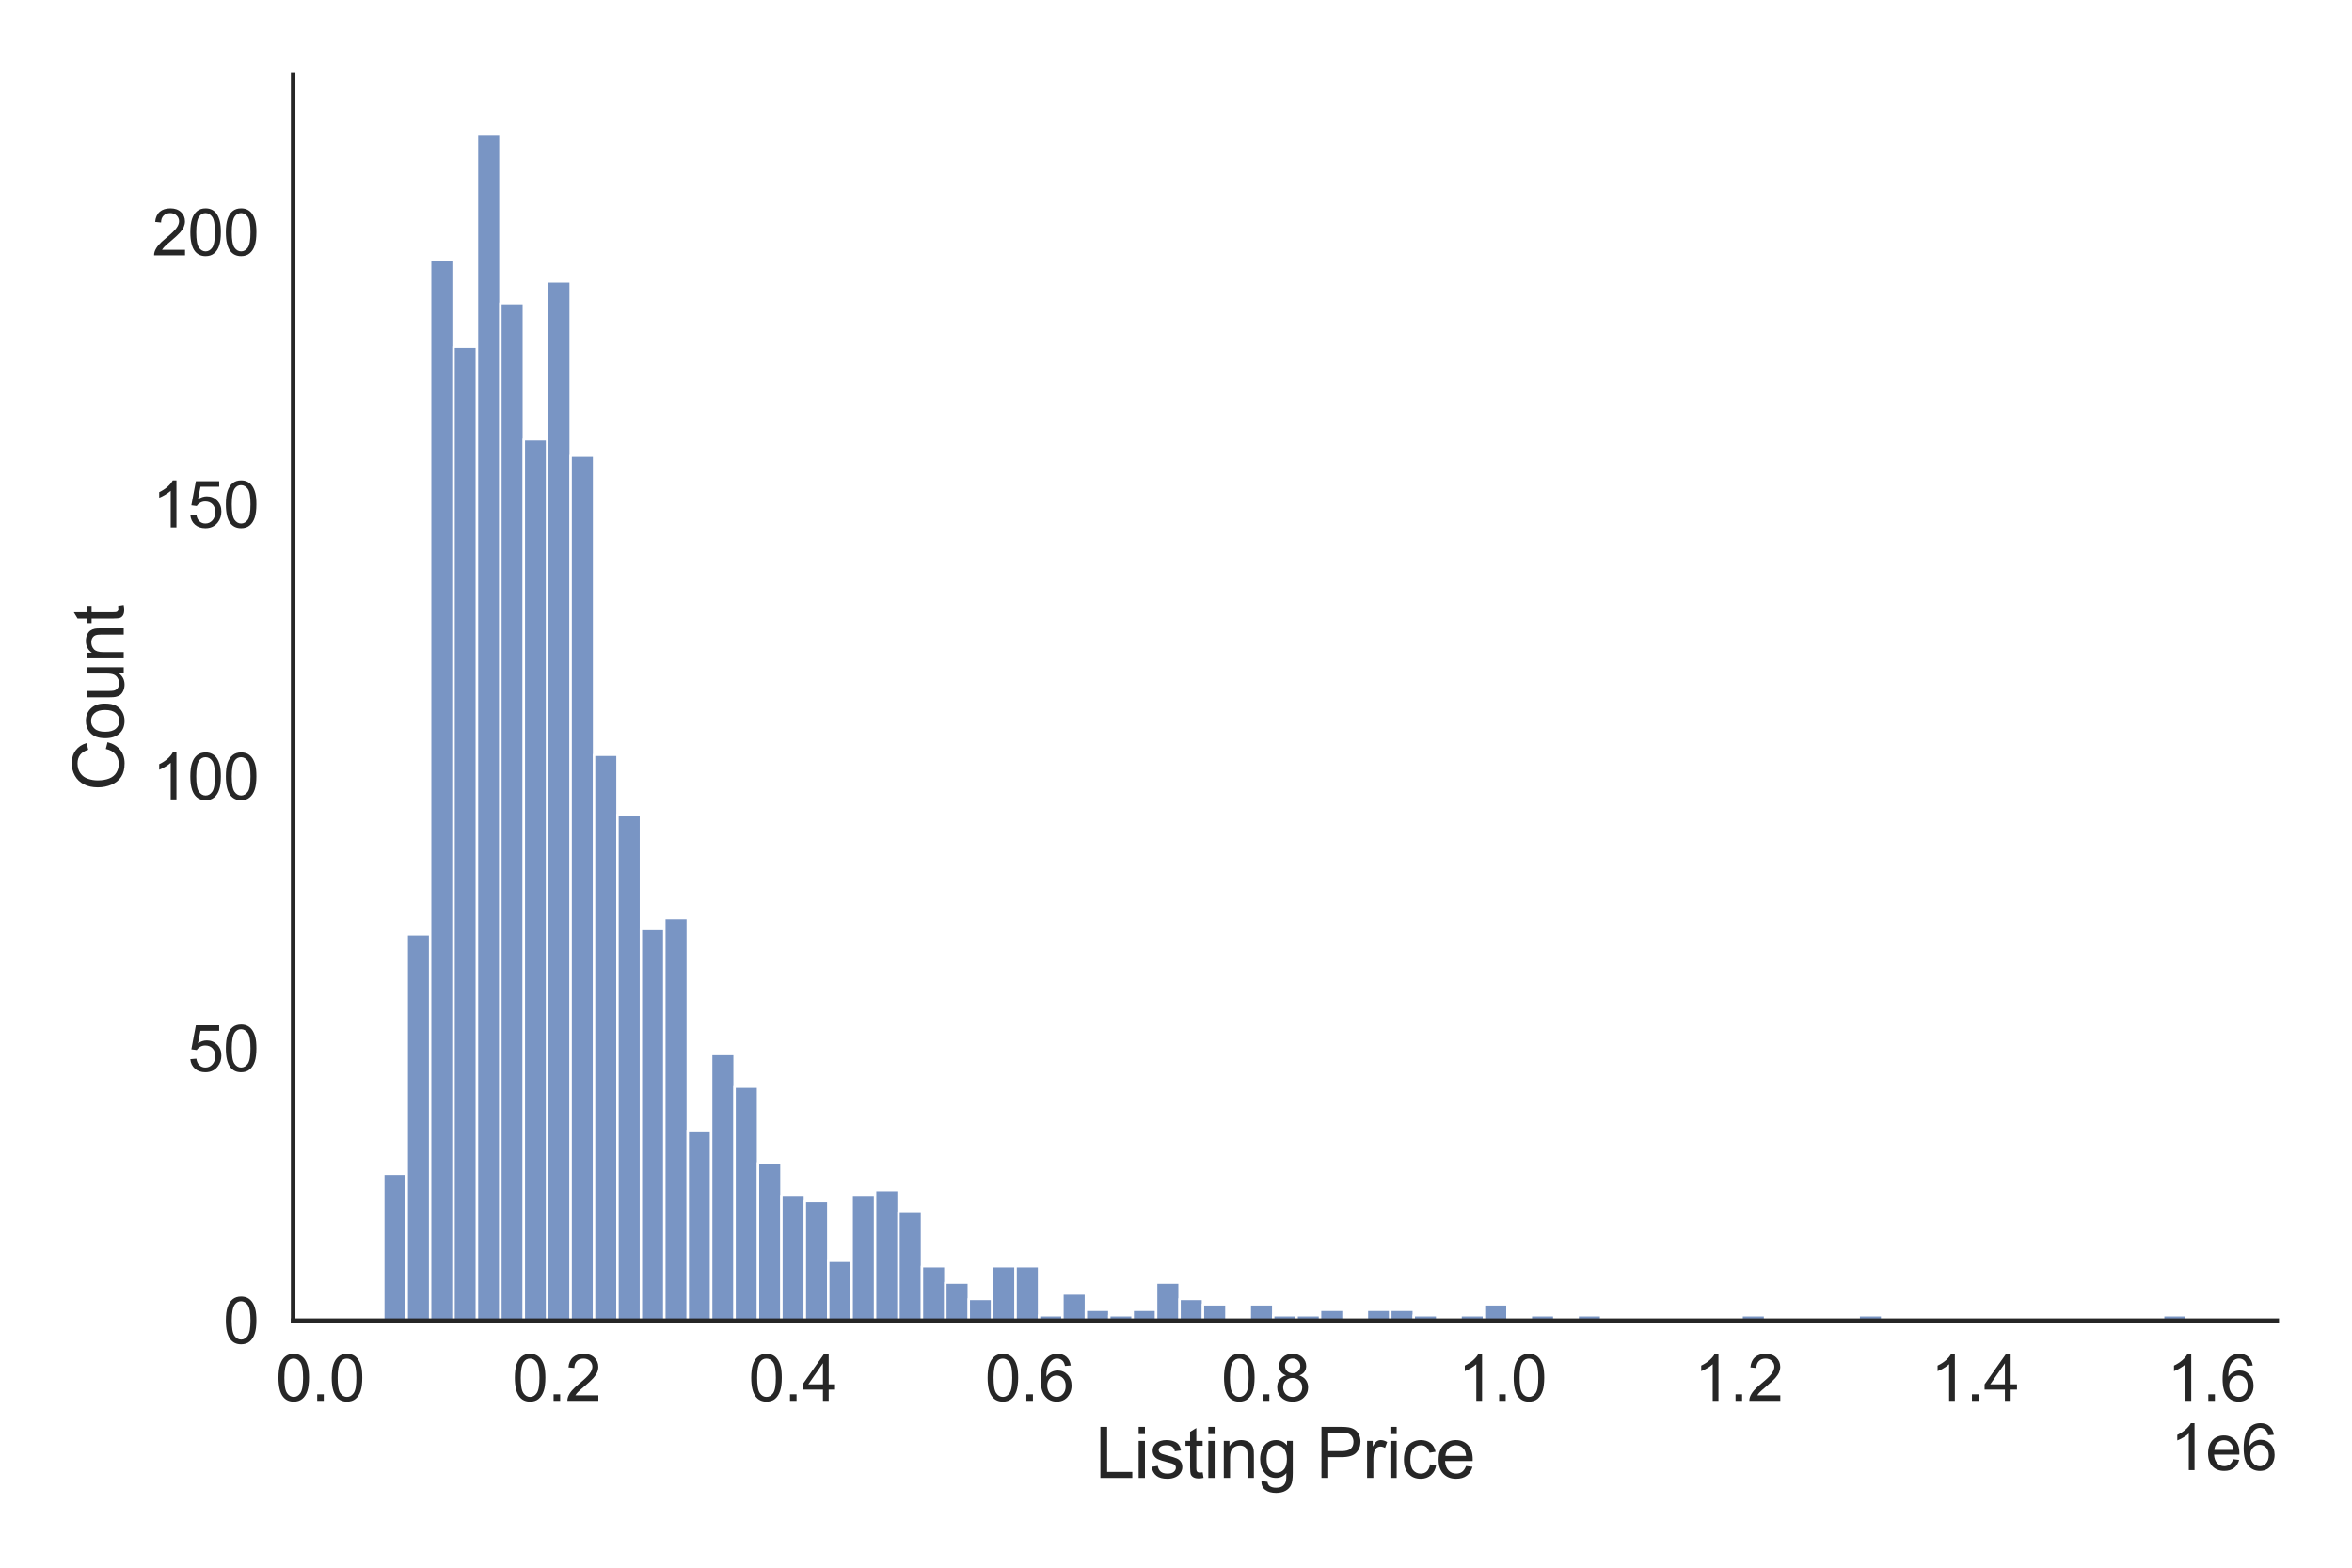 <?xml version="1.0" encoding="utf-8" standalone="no"?>
<!DOCTYPE svg PUBLIC "-//W3C//DTD SVG 1.1//EN"
  "http://www.w3.org/Graphics/SVG/1.1/DTD/svg11.dtd">
<svg xmlns:xlink="http://www.w3.org/1999/xlink" width="648pt" height="432pt" viewBox="0 0 648 432" xmlns="http://www.w3.org/2000/svg" version="1.1">
 <defs>
  <style type="text/css">*{stroke-linejoin: round; stroke-linecap: butt}</style>
 </defs>
 <g id="figure_1">
  <g id="patch_1">
   <path d="M 0 432 
L 648 432 
L 648 0 
L 0 0 
z
" style="fill: #ffffff"/>
  </g>
  <g id="axes_1">
   <g id="patch_2">
    <path d="M 80.766 363.924 
L 627.264 363.924 
L 627.264 20.736 
L 80.766 20.736 
z
" style="fill: #ffffff"/>
   </g>
   <g id="matplotlib.axis_1">
    <g id="xtick_1">
     <g id="text_1">
      <!-- 0.0 -->
      <g style="fill: #262626" transform="translate(75.97 386.022) scale(0.176 -0.176)">
       <defs>
        <path id="ArialMT-30" d="M 266 2259 
Q 266 3072 433 3567 
Q 600 4063 929 4331 
Q 1259 4600 1759 4600 
Q 2128 4600 2406 4451 
Q 2684 4303 2865 4023 
Q 3047 3744 3150 3342 
Q 3253 2941 3253 2259 
Q 3253 1453 3087 958 
Q 2922 463 2592 192 
Q 2263 -78 1759 -78 
Q 1097 -78 719 397 
Q 266 969 266 2259 
z
M 844 2259 
Q 844 1131 1108 757 
Q 1372 384 1759 384 
Q 2147 384 2411 759 
Q 2675 1134 2675 2259 
Q 2675 3391 2411 3762 
Q 2147 4134 1753 4134 
Q 1366 4134 1134 3806 
Q 844 3388 844 2259 
z
" transform="scale(0.016)"/>
        <path id="ArialMT-2e" d="M 581 0 
L 581 641 
L 1222 641 
L 1222 0 
L 581 0 
z
" transform="scale(0.016)"/>
       </defs>
       <use xlink:href="#ArialMT-30"/>
       <use xlink:href="#ArialMT-2e" x="55.615"/>
       <use xlink:href="#ArialMT-30" x="83.398"/>
      </g>
     </g>
    </g>
    <g id="xtick_2">
     <g id="text_2">
      <!-- 0.2 -->
      <g style="fill: #262626" transform="translate(141.098 386.022) scale(0.176 -0.176)">
       <defs>
        <path id="ArialMT-32" d="M 3222 541 
L 3222 0 
L 194 0 
Q 188 203 259 391 
Q 375 700 629 1000 
Q 884 1300 1366 1694 
Q 2113 2306 2375 2664 
Q 2638 3022 2638 3341 
Q 2638 3675 2398 3904 
Q 2159 4134 1775 4134 
Q 1369 4134 1125 3890 
Q 881 3647 878 3216 
L 300 3275 
Q 359 3922 746 4261 
Q 1134 4600 1788 4600 
Q 2447 4600 2831 4234 
Q 3216 3869 3216 3328 
Q 3216 3053 3103 2787 
Q 2991 2522 2730 2228 
Q 2469 1934 1863 1422 
Q 1356 997 1212 845 
Q 1069 694 975 541 
L 3222 541 
z
" transform="scale(0.016)"/>
       </defs>
       <use xlink:href="#ArialMT-30"/>
       <use xlink:href="#ArialMT-2e" x="55.615"/>
       <use xlink:href="#ArialMT-32" x="83.398"/>
      </g>
     </g>
    </g>
    <g id="xtick_3">
     <g id="text_3">
      <!-- 0.4 -->
      <g style="fill: #262626" transform="translate(206.227 386.022) scale(0.176 -0.176)">
       <defs>
        <path id="ArialMT-34" d="M 2069 0 
L 2069 1097 
L 81 1097 
L 81 1613 
L 2172 4581 
L 2631 4581 
L 2631 1613 
L 3250 1613 
L 3250 1097 
L 2631 1097 
L 2631 0 
L 2069 0 
z
M 2069 1613 
L 2069 3678 
L 634 1613 
L 2069 1613 
z
" transform="scale(0.016)"/>
       </defs>
       <use xlink:href="#ArialMT-30"/>
       <use xlink:href="#ArialMT-2e" x="55.615"/>
       <use xlink:href="#ArialMT-34" x="83.398"/>
      </g>
     </g>
    </g>
    <g id="xtick_4">
     <g id="text_4">
      <!-- 0.6 -->
      <g style="fill: #262626" transform="translate(271.355 386.022) scale(0.176 -0.176)">
       <defs>
        <path id="ArialMT-36" d="M 3184 3459 
L 2625 3416 
Q 2550 3747 2413 3897 
Q 2184 4138 1850 4138 
Q 1581 4138 1378 3988 
Q 1113 3794 959 3422 
Q 806 3050 800 2363 
Q 1003 2672 1297 2822 
Q 1591 2972 1913 2972 
Q 2475 2972 2870 2558 
Q 3266 2144 3266 1488 
Q 3266 1056 3080 686 
Q 2894 316 2569 119 
Q 2244 -78 1831 -78 
Q 1128 -78 684 439 
Q 241 956 241 2144 
Q 241 3472 731 4075 
Q 1159 4600 1884 4600 
Q 2425 4600 2770 4297 
Q 3116 3994 3184 3459 
z
M 888 1484 
Q 888 1194 1011 928 
Q 1134 663 1356 523 
Q 1578 384 1822 384 
Q 2178 384 2434 671 
Q 2691 959 2691 1453 
Q 2691 1928 2437 2201 
Q 2184 2475 1800 2475 
Q 1419 2475 1153 2201 
Q 888 1928 888 1484 
z
" transform="scale(0.016)"/>
       </defs>
       <use xlink:href="#ArialMT-30"/>
       <use xlink:href="#ArialMT-2e" x="55.615"/>
       <use xlink:href="#ArialMT-36" x="83.398"/>
      </g>
     </g>
    </g>
    <g id="xtick_5">
     <g id="text_5">
      <!-- 0.8 -->
      <g style="fill: #262626" transform="translate(336.483 386.022) scale(0.176 -0.176)">
       <defs>
        <path id="ArialMT-38" d="M 1131 2484 
Q 781 2613 612 2850 
Q 444 3088 444 3419 
Q 444 3919 803 4259 
Q 1163 4600 1759 4600 
Q 2359 4600 2725 4251 
Q 3091 3903 3091 3403 
Q 3091 3084 2923 2848 
Q 2756 2613 2416 2484 
Q 2838 2347 3058 2040 
Q 3278 1734 3278 1309 
Q 3278 722 2862 322 
Q 2447 -78 1769 -78 
Q 1091 -78 675 323 
Q 259 725 259 1325 
Q 259 1772 486 2073 
Q 713 2375 1131 2484 
z
M 1019 3438 
Q 1019 3113 1228 2906 
Q 1438 2700 1772 2700 
Q 2097 2700 2305 2904 
Q 2513 3109 2513 3406 
Q 2513 3716 2298 3927 
Q 2084 4138 1766 4138 
Q 1444 4138 1231 3931 
Q 1019 3725 1019 3438 
z
M 838 1322 
Q 838 1081 952 856 
Q 1066 631 1291 507 
Q 1516 384 1775 384 
Q 2178 384 2440 643 
Q 2703 903 2703 1303 
Q 2703 1709 2433 1975 
Q 2163 2241 1756 2241 
Q 1359 2241 1098 1978 
Q 838 1716 838 1322 
z
" transform="scale(0.016)"/>
       </defs>
       <use xlink:href="#ArialMT-30"/>
       <use xlink:href="#ArialMT-2e" x="55.615"/>
       <use xlink:href="#ArialMT-38" x="83.398"/>
      </g>
     </g>
    </g>
    <g id="xtick_6">
     <g id="text_6">
      <!-- 1.0 -->
      <g style="fill: #262626" transform="translate(401.611 386.022) scale(0.176 -0.176)">
       <defs>
        <path id="ArialMT-31" d="M 2384 0 
L 1822 0 
L 1822 3584 
Q 1619 3391 1289 3197 
Q 959 3003 697 2906 
L 697 3450 
Q 1169 3672 1522 3987 
Q 1875 4303 2022 4600 
L 2384 4600 
L 2384 0 
z
" transform="scale(0.016)"/>
       </defs>
       <use xlink:href="#ArialMT-31"/>
       <use xlink:href="#ArialMT-2e" x="55.615"/>
       <use xlink:href="#ArialMT-30" x="83.398"/>
      </g>
     </g>
    </g>
    <g id="xtick_7">
     <g id="text_7">
      <!-- 1.2 -->
      <g style="fill: #262626" transform="translate(466.739 386.022) scale(0.176 -0.176)">
       <use xlink:href="#ArialMT-31"/>
       <use xlink:href="#ArialMT-2e" x="55.615"/>
       <use xlink:href="#ArialMT-32" x="83.398"/>
      </g>
     </g>
    </g>
    <g id="xtick_8">
     <g id="text_8">
      <!-- 1.4 -->
      <g style="fill: #262626" transform="translate(531.867 386.022) scale(0.176 -0.176)">
       <use xlink:href="#ArialMT-31"/>
       <use xlink:href="#ArialMT-2e" x="55.615"/>
       <use xlink:href="#ArialMT-34" x="83.398"/>
      </g>
     </g>
    </g>
    <g id="xtick_9">
     <g id="text_9">
      <!-- 1.6 -->
      <g style="fill: #262626" transform="translate(596.995 386.022) scale(0.176 -0.176)">
       <use xlink:href="#ArialMT-31"/>
       <use xlink:href="#ArialMT-2e" x="55.615"/>
       <use xlink:href="#ArialMT-36" x="83.398"/>
      </g>
     </g>
    </g>
    <g id="text_10">
     <!-- Listing Price -->
     <g style="fill: #262626" transform="translate(301.728 407.263) scale(0.192 -0.192)">
      <defs>
       <path id="ArialMT-4c" d="M 469 0 
L 469 4581 
L 1075 4581 
L 1075 541 
L 3331 541 
L 3331 0 
L 469 0 
z
" transform="scale(0.016)"/>
       <path id="ArialMT-69" d="M 425 3934 
L 425 4581 
L 988 4581 
L 988 3934 
L 425 3934 
z
M 425 0 
L 425 3319 
L 988 3319 
L 988 0 
L 425 0 
z
" transform="scale(0.016)"/>
       <path id="ArialMT-73" d="M 197 991 
L 753 1078 
Q 800 744 1014 566 
Q 1228 388 1613 388 
Q 2000 388 2187 545 
Q 2375 703 2375 916 
Q 2375 1106 2209 1216 
Q 2094 1291 1634 1406 
Q 1016 1563 777 1677 
Q 538 1791 414 1992 
Q 291 2194 291 2438 
Q 291 2659 392 2848 
Q 494 3038 669 3163 
Q 800 3259 1026 3326 
Q 1253 3394 1513 3394 
Q 1903 3394 2198 3281 
Q 2494 3169 2634 2976 
Q 2775 2784 2828 2463 
L 2278 2388 
Q 2241 2644 2061 2787 
Q 1881 2931 1553 2931 
Q 1166 2931 1000 2803 
Q 834 2675 834 2503 
Q 834 2394 903 2306 
Q 972 2216 1119 2156 
Q 1203 2125 1616 2013 
Q 2213 1853 2448 1751 
Q 2684 1650 2818 1456 
Q 2953 1263 2953 975 
Q 2953 694 2789 445 
Q 2625 197 2315 61 
Q 2006 -75 1616 -75 
Q 969 -75 630 194 
Q 291 463 197 991 
z
" transform="scale(0.016)"/>
       <path id="ArialMT-74" d="M 1650 503 
L 1731 6 
Q 1494 -44 1306 -44 
Q 1000 -44 831 53 
Q 663 150 594 308 
Q 525 466 525 972 
L 525 2881 
L 113 2881 
L 113 3319 
L 525 3319 
L 525 4141 
L 1084 4478 
L 1084 3319 
L 1650 3319 
L 1650 2881 
L 1084 2881 
L 1084 941 
Q 1084 700 1114 631 
Q 1144 563 1211 522 
Q 1278 481 1403 481 
Q 1497 481 1650 503 
z
" transform="scale(0.016)"/>
       <path id="ArialMT-6e" d="M 422 0 
L 422 3319 
L 928 3319 
L 928 2847 
Q 1294 3394 1984 3394 
Q 2284 3394 2536 3286 
Q 2788 3178 2913 3003 
Q 3038 2828 3088 2588 
Q 3119 2431 3119 2041 
L 3119 0 
L 2556 0 
L 2556 2019 
Q 2556 2363 2490 2533 
Q 2425 2703 2258 2804 
Q 2091 2906 1866 2906 
Q 1506 2906 1245 2678 
Q 984 2450 984 1813 
L 984 0 
L 422 0 
z
" transform="scale(0.016)"/>
       <path id="ArialMT-67" d="M 319 -275 
L 866 -356 
Q 900 -609 1056 -725 
Q 1266 -881 1628 -881 
Q 2019 -881 2231 -725 
Q 2444 -569 2519 -288 
Q 2563 -116 2559 434 
Q 2191 0 1641 0 
Q 956 0 581 494 
Q 206 988 206 1678 
Q 206 2153 378 2554 
Q 550 2956 876 3175 
Q 1203 3394 1644 3394 
Q 2231 3394 2613 2919 
L 2613 3319 
L 3131 3319 
L 3131 450 
Q 3131 -325 2973 -648 
Q 2816 -972 2473 -1159 
Q 2131 -1347 1631 -1347 
Q 1038 -1347 672 -1080 
Q 306 -813 319 -275 
z
M 784 1719 
Q 784 1066 1043 766 
Q 1303 466 1694 466 
Q 2081 466 2343 764 
Q 2606 1063 2606 1700 
Q 2606 2309 2336 2618 
Q 2066 2928 1684 2928 
Q 1309 2928 1046 2623 
Q 784 2319 784 1719 
z
" transform="scale(0.016)"/>
       <path id="ArialMT-20" transform="scale(0.016)"/>
       <path id="ArialMT-50" d="M 494 0 
L 494 4581 
L 2222 4581 
Q 2678 4581 2919 4538 
Q 3256 4481 3484 4323 
Q 3713 4166 3852 3881 
Q 3991 3597 3991 3256 
Q 3991 2672 3619 2267 
Q 3247 1863 2275 1863 
L 1100 1863 
L 1100 0 
L 494 0 
z
M 1100 2403 
L 2284 2403 
Q 2872 2403 3119 2622 
Q 3366 2841 3366 3238 
Q 3366 3525 3220 3729 
Q 3075 3934 2838 4000 
Q 2684 4041 2272 4041 
L 1100 4041 
L 1100 2403 
z
" transform="scale(0.016)"/>
       <path id="ArialMT-72" d="M 416 0 
L 416 3319 
L 922 3319 
L 922 2816 
Q 1116 3169 1280 3281 
Q 1444 3394 1641 3394 
Q 1925 3394 2219 3213 
L 2025 2691 
Q 1819 2813 1613 2813 
Q 1428 2813 1281 2702 
Q 1134 2591 1072 2394 
Q 978 2094 978 1738 
L 978 0 
L 416 0 
z
" transform="scale(0.016)"/>
       <path id="ArialMT-63" d="M 2588 1216 
L 3141 1144 
Q 3050 572 2676 248 
Q 2303 -75 1759 -75 
Q 1078 -75 664 370 
Q 250 816 250 1647 
Q 250 2184 428 2587 
Q 606 2991 970 3192 
Q 1334 3394 1763 3394 
Q 2303 3394 2647 3120 
Q 2991 2847 3088 2344 
L 2541 2259 
Q 2463 2594 2264 2762 
Q 2066 2931 1784 2931 
Q 1359 2931 1093 2626 
Q 828 2322 828 1663 
Q 828 994 1084 691 
Q 1341 388 1753 388 
Q 2084 388 2306 591 
Q 2528 794 2588 1216 
z
" transform="scale(0.016)"/>
       <path id="ArialMT-65" d="M 2694 1069 
L 3275 997 
Q 3138 488 2766 206 
Q 2394 -75 1816 -75 
Q 1088 -75 661 373 
Q 234 822 234 1631 
Q 234 2469 665 2931 
Q 1097 3394 1784 3394 
Q 2450 3394 2872 2941 
Q 3294 2488 3294 1666 
Q 3294 1616 3291 1516 
L 816 1516 
Q 847 969 1125 678 
Q 1403 388 1819 388 
Q 2128 388 2347 550 
Q 2566 713 2694 1069 
z
M 847 1978 
L 2700 1978 
Q 2663 2397 2488 2606 
Q 2219 2931 1791 2931 
Q 1403 2931 1139 2672 
Q 875 2413 847 1978 
z
" transform="scale(0.016)"/>
      </defs>
      <use xlink:href="#ArialMT-4c"/>
      <use xlink:href="#ArialMT-69" x="55.615"/>
      <use xlink:href="#ArialMT-73" x="77.832"/>
      <use xlink:href="#ArialMT-74" x="127.832"/>
      <use xlink:href="#ArialMT-69" x="155.615"/>
      <use xlink:href="#ArialMT-6e" x="177.832"/>
      <use xlink:href="#ArialMT-67" x="233.447"/>
      <use xlink:href="#ArialMT-20" x="289.062"/>
      <use xlink:href="#ArialMT-50" x="316.846"/>
      <use xlink:href="#ArialMT-72" x="383.545"/>
      <use xlink:href="#ArialMT-69" x="416.846"/>
      <use xlink:href="#ArialMT-63" x="439.062"/>
      <use xlink:href="#ArialMT-65" x="489.062"/>
     </g>
    </g>
    <g id="text_11">
     <!-- 1e6 -->
     <g style="fill: #262626" transform="translate(597.902 405.118) scale(0.176 -0.176)">
      <use xlink:href="#ArialMT-31"/>
      <use xlink:href="#ArialMT-65" x="55.615"/>
      <use xlink:href="#ArialMT-36" x="111.23"/>
     </g>
    </g>
   </g>
   <g id="matplotlib.axis_2">
    <g id="ytick_1">
     <g id="text_12">
      <!-- 0 -->
      <g style="fill: #262626" transform="translate(61.479 370.223) scale(0.176 -0.176)">
       <use xlink:href="#ArialMT-30"/>
      </g>
     </g>
    </g>
    <g id="ytick_2">
     <g id="text_13">
      <!-- 50 -->
      <g style="fill: #262626" transform="translate(51.691 295.258) scale(0.176 -0.176)">
       <defs>
        <path id="ArialMT-35" d="M 266 1200 
L 856 1250 
Q 922 819 1161 601 
Q 1400 384 1738 384 
Q 2144 384 2425 690 
Q 2706 997 2706 1503 
Q 2706 1984 2436 2262 
Q 2166 2541 1728 2541 
Q 1456 2541 1237 2417 
Q 1019 2294 894 2097 
L 366 2166 
L 809 4519 
L 3088 4519 
L 3088 3981 
L 1259 3981 
L 1013 2750 
Q 1425 3038 1878 3038 
Q 2478 3038 2890 2622 
Q 3303 2206 3303 1553 
Q 3303 931 2941 478 
Q 2500 -78 1738 -78 
Q 1113 -78 717 272 
Q 322 622 266 1200 
z
" transform="scale(0.016)"/>
       </defs>
       <use xlink:href="#ArialMT-35"/>
       <use xlink:href="#ArialMT-30" x="55.615"/>
      </g>
     </g>
    </g>
    <g id="ytick_3">
     <g id="text_14">
      <!-- 100 -->
      <g style="fill: #262626" transform="translate(41.904 220.294) scale(0.176 -0.176)">
       <use xlink:href="#ArialMT-31"/>
       <use xlink:href="#ArialMT-30" x="55.615"/>
       <use xlink:href="#ArialMT-30" x="111.23"/>
      </g>
     </g>
    </g>
    <g id="ytick_4">
     <g id="text_15">
      <!-- 150 -->
      <g style="fill: #262626" transform="translate(41.904 145.329) scale(0.176 -0.176)">
       <use xlink:href="#ArialMT-31"/>
       <use xlink:href="#ArialMT-35" x="55.615"/>
       <use xlink:href="#ArialMT-30" x="111.23"/>
      </g>
     </g>
    </g>
    <g id="ytick_5">
     <g id="text_16">
      <!-- 200 -->
      <g style="fill: #262626" transform="translate(41.904 70.364) scale(0.176 -0.176)">
       <use xlink:href="#ArialMT-32"/>
       <use xlink:href="#ArialMT-30" x="55.615"/>
       <use xlink:href="#ArialMT-30" x="111.23"/>
      </g>
     </g>
    </g>
    <g id="text_17">
     <!-- Count -->
     <g style="fill: #262626" transform="translate(34.088 217.946) rotate(-90) scale(0.192 -0.192)">
      <defs>
       <path id="ArialMT-43" d="M 3763 1606 
L 4369 1453 
Q 4178 706 3683 314 
Q 3188 -78 2472 -78 
Q 1731 -78 1267 223 
Q 803 525 561 1097 
Q 319 1669 319 2325 
Q 319 3041 592 3573 
Q 866 4106 1370 4382 
Q 1875 4659 2481 4659 
Q 3169 4659 3637 4309 
Q 4106 3959 4291 3325 
L 3694 3184 
Q 3534 3684 3231 3912 
Q 2928 4141 2469 4141 
Q 1941 4141 1586 3887 
Q 1231 3634 1087 3207 
Q 944 2781 944 2328 
Q 944 1744 1114 1308 
Q 1284 872 1643 656 
Q 2003 441 2422 441 
Q 2931 441 3284 734 
Q 3638 1028 3763 1606 
z
" transform="scale(0.016)"/>
       <path id="ArialMT-6f" d="M 213 1659 
Q 213 2581 725 3025 
Q 1153 3394 1769 3394 
Q 2453 3394 2887 2945 
Q 3322 2497 3322 1706 
Q 3322 1066 3130 698 
Q 2938 331 2570 128 
Q 2203 -75 1769 -75 
Q 1072 -75 642 372 
Q 213 819 213 1659 
z
M 791 1659 
Q 791 1022 1069 705 
Q 1347 388 1769 388 
Q 2188 388 2466 706 
Q 2744 1025 2744 1678 
Q 2744 2294 2464 2611 
Q 2184 2928 1769 2928 
Q 1347 2928 1069 2612 
Q 791 2297 791 1659 
z
" transform="scale(0.016)"/>
       <path id="ArialMT-75" d="M 2597 0 
L 2597 488 
Q 2209 -75 1544 -75 
Q 1250 -75 995 37 
Q 741 150 617 320 
Q 494 491 444 738 
Q 409 903 409 1263 
L 409 3319 
L 972 3319 
L 972 1478 
Q 972 1038 1006 884 
Q 1059 663 1231 536 
Q 1403 409 1656 409 
Q 1909 409 2131 539 
Q 2353 669 2445 892 
Q 2538 1116 2538 1541 
L 2538 3319 
L 3100 3319 
L 3100 0 
L 2597 0 
z
" transform="scale(0.016)"/>
      </defs>
      <use xlink:href="#ArialMT-43"/>
      <use xlink:href="#ArialMT-6f" x="72.217"/>
      <use xlink:href="#ArialMT-75" x="127.832"/>
      <use xlink:href="#ArialMT-6e" x="183.447"/>
      <use xlink:href="#ArialMT-74" x="239.062"/>
     </g>
    </g>
   </g>
   <g id="patch_3">
    <path d="M 105.607 363.924 
L 112.059 363.924 
L 112.059 323.443 
L 105.607 323.443 
z
" clip-path="url(#p281a2f9350)" style="fill: #4c72b0; fill-opacity: 0.75; stroke: #ffffff; stroke-width: 0.662; stroke-linejoin: miter"/>
   </g>
   <g id="patch_4">
    <path d="M 112.059 363.924 
L 118.511 363.924 
L 118.511 257.474 
L 112.059 257.474 
z
" clip-path="url(#p281a2f9350)" style="fill: #4c72b0; fill-opacity: 0.75; stroke: #ffffff; stroke-width: 0.662; stroke-linejoin: miter"/>
   </g>
   <g id="patch_5">
    <path d="M 118.511 363.924 
L 124.963 363.924 
L 124.963 71.562 
L 118.511 71.562 
z
" clip-path="url(#p281a2f9350)" style="fill: #4c72b0; fill-opacity: 0.75; stroke: #ffffff; stroke-width: 0.662; stroke-linejoin: miter"/>
   </g>
   <g id="patch_6">
    <path d="M 124.963 363.924 
L 131.415 363.924 
L 131.415 95.551 
L 124.963 95.551 
z
" clip-path="url(#p281a2f9350)" style="fill: #4c72b0; fill-opacity: 0.75; stroke: #ffffff; stroke-width: 0.662; stroke-linejoin: miter"/>
   </g>
   <g id="patch_7">
    <path d="M 131.415 363.924 
L 137.868 363.924 
L 137.868 37.078 
L 131.415 37.078 
z
" clip-path="url(#p281a2f9350)" style="fill: #4c72b0; fill-opacity: 0.75; stroke: #ffffff; stroke-width: 0.662; stroke-linejoin: miter"/>
   </g>
   <g id="patch_8">
    <path d="M 137.868 363.924 
L 144.32 363.924 
L 144.32 83.556 
L 137.868 83.556 
z
" clip-path="url(#p281a2f9350)" style="fill: #4c72b0; fill-opacity: 0.75; stroke: #ffffff; stroke-width: 0.662; stroke-linejoin: miter"/>
   </g>
   <g id="patch_9">
    <path d="M 144.32 363.924 
L 150.772 363.924 
L 150.772 121.039 
L 144.32 121.039 
z
" clip-path="url(#p281a2f9350)" style="fill: #4c72b0; fill-opacity: 0.75; stroke: #ffffff; stroke-width: 0.662; stroke-linejoin: miter"/>
   </g>
   <g id="patch_10">
    <path d="M 150.772 363.924 
L 157.224 363.924 
L 157.224 77.559 
L 150.772 77.559 
z
" clip-path="url(#p281a2f9350)" style="fill: #4c72b0; fill-opacity: 0.75; stroke: #ffffff; stroke-width: 0.662; stroke-linejoin: miter"/>
   </g>
   <g id="patch_11">
    <path d="M 157.224 363.924 
L 163.676 363.924 
L 163.676 125.537 
L 157.224 125.537 
z
" clip-path="url(#p281a2f9350)" style="fill: #4c72b0; fill-opacity: 0.75; stroke: #ffffff; stroke-width: 0.662; stroke-linejoin: miter"/>
   </g>
   <g id="patch_12">
    <path d="M 163.676 363.924 
L 170.128 363.924 
L 170.128 207.998 
L 163.676 207.998 
z
" clip-path="url(#p281a2f9350)" style="fill: #4c72b0; fill-opacity: 0.75; stroke: #ffffff; stroke-width: 0.662; stroke-linejoin: miter"/>
   </g>
   <g id="patch_13">
    <path d="M 170.128 363.924 
L 176.581 363.924 
L 176.581 224.49 
L 170.128 224.49 
z
" clip-path="url(#p281a2f9350)" style="fill: #4c72b0; fill-opacity: 0.75; stroke: #ffffff; stroke-width: 0.662; stroke-linejoin: miter"/>
   </g>
   <g id="patch_14">
    <path d="M 176.581 363.924 
L 183.033 363.924 
L 183.033 255.975 
L 176.581 255.975 
z
" clip-path="url(#p281a2f9350)" style="fill: #4c72b0; fill-opacity: 0.75; stroke: #ffffff; stroke-width: 0.662; stroke-linejoin: miter"/>
   </g>
   <g id="patch_15">
    <path d="M 183.033 363.924 
L 189.485 363.924 
L 189.485 252.976 
L 183.033 252.976 
z
" clip-path="url(#p281a2f9350)" style="fill: #4c72b0; fill-opacity: 0.75; stroke: #ffffff; stroke-width: 0.662; stroke-linejoin: miter"/>
   </g>
   <g id="patch_16">
    <path d="M 189.485 363.924 
L 195.937 363.924 
L 195.937 311.449 
L 189.485 311.449 
z
" clip-path="url(#p281a2f9350)" style="fill: #4c72b0; fill-opacity: 0.75; stroke: #ffffff; stroke-width: 0.662; stroke-linejoin: miter"/>
   </g>
   <g id="patch_17">
    <path d="M 195.937 363.924 
L 202.389 363.924 
L 202.389 290.459 
L 195.937 290.459 
z
" clip-path="url(#p281a2f9350)" style="fill: #4c72b0; fill-opacity: 0.75; stroke: #ffffff; stroke-width: 0.662; stroke-linejoin: miter"/>
   </g>
   <g id="patch_18">
    <path d="M 202.389 363.924 
L 208.841 363.924 
L 208.841 299.454 
L 202.389 299.454 
z
" clip-path="url(#p281a2f9350)" style="fill: #4c72b0; fill-opacity: 0.75; stroke: #ffffff; stroke-width: 0.662; stroke-linejoin: miter"/>
   </g>
   <g id="patch_19">
    <path d="M 208.841 363.924 
L 215.294 363.924 
L 215.294 320.445 
L 208.841 320.445 
z
" clip-path="url(#p281a2f9350)" style="fill: #4c72b0; fill-opacity: 0.75; stroke: #ffffff; stroke-width: 0.662; stroke-linejoin: miter"/>
   </g>
   <g id="patch_20">
    <path d="M 215.294 363.924 
L 221.746 363.924 
L 221.746 329.44 
L 215.294 329.44 
z
" clip-path="url(#p281a2f9350)" style="fill: #4c72b0; fill-opacity: 0.75; stroke: #ffffff; stroke-width: 0.662; stroke-linejoin: miter"/>
   </g>
   <g id="patch_21">
    <path d="M 221.746 363.924 
L 228.198 363.924 
L 228.198 330.94 
L 221.746 330.94 
z
" clip-path="url(#p281a2f9350)" style="fill: #4c72b0; fill-opacity: 0.75; stroke: #ffffff; stroke-width: 0.662; stroke-linejoin: miter"/>
   </g>
   <g id="patch_22">
    <path d="M 228.198 363.924 
L 234.65 363.924 
L 234.65 347.432 
L 228.198 347.432 
z
" clip-path="url(#p281a2f9350)" style="fill: #4c72b0; fill-opacity: 0.75; stroke: #ffffff; stroke-width: 0.662; stroke-linejoin: miter"/>
   </g>
   <g id="patch_23">
    <path d="M 234.65 363.924 
L 241.102 363.924 
L 241.102 329.44 
L 234.65 329.44 
z
" clip-path="url(#p281a2f9350)" style="fill: #4c72b0; fill-opacity: 0.75; stroke: #ffffff; stroke-width: 0.662; stroke-linejoin: miter"/>
   </g>
   <g id="patch_24">
    <path d="M 241.102 363.924 
L 247.554 363.924 
L 247.554 327.941 
L 241.102 327.941 
z
" clip-path="url(#p281a2f9350)" style="fill: #4c72b0; fill-opacity: 0.75; stroke: #ffffff; stroke-width: 0.662; stroke-linejoin: miter"/>
   </g>
   <g id="patch_25">
    <path d="M 247.554 363.924 
L 254.007 363.924 
L 254.007 333.938 
L 247.554 333.938 
z
" clip-path="url(#p281a2f9350)" style="fill: #4c72b0; fill-opacity: 0.75; stroke: #ffffff; stroke-width: 0.662; stroke-linejoin: miter"/>
   </g>
   <g id="patch_26">
    <path d="M 254.007 363.924 
L 260.459 363.924 
L 260.459 348.931 
L 254.007 348.931 
z
" clip-path="url(#p281a2f9350)" style="fill: #4c72b0; fill-opacity: 0.75; stroke: #ffffff; stroke-width: 0.662; stroke-linejoin: miter"/>
   </g>
   <g id="patch_27">
    <path d="M 260.459 363.924 
L 266.911 363.924 
L 266.911 353.429 
L 260.459 353.429 
z
" clip-path="url(#p281a2f9350)" style="fill: #4c72b0; fill-opacity: 0.75; stroke: #ffffff; stroke-width: 0.662; stroke-linejoin: miter"/>
   </g>
   <g id="patch_28">
    <path d="M 266.911 363.924 
L 273.363 363.924 
L 273.363 357.927 
L 266.911 357.927 
z
" clip-path="url(#p281a2f9350)" style="fill: #4c72b0; fill-opacity: 0.75; stroke: #ffffff; stroke-width: 0.662; stroke-linejoin: miter"/>
   </g>
   <g id="patch_29">
    <path d="M 273.363 363.924 
L 279.815 363.924 
L 279.815 348.931 
L 273.363 348.931 
z
" clip-path="url(#p281a2f9350)" style="fill: #4c72b0; fill-opacity: 0.75; stroke: #ffffff; stroke-width: 0.662; stroke-linejoin: miter"/>
   </g>
   <g id="patch_30">
    <path d="M 279.815 363.924 
L 286.267 363.924 
L 286.267 348.931 
L 279.815 348.931 
z
" clip-path="url(#p281a2f9350)" style="fill: #4c72b0; fill-opacity: 0.75; stroke: #ffffff; stroke-width: 0.662; stroke-linejoin: miter"/>
   </g>
   <g id="patch_31">
    <path d="M 286.267 363.924 
L 292.719 363.924 
L 292.719 362.425 
L 286.267 362.425 
z
" clip-path="url(#p281a2f9350)" style="fill: #4c72b0; fill-opacity: 0.75; stroke: #ffffff; stroke-width: 0.662; stroke-linejoin: miter"/>
   </g>
   <g id="patch_32">
    <path d="M 292.719 363.924 
L 299.172 363.924 
L 299.172 356.428 
L 292.719 356.428 
z
" clip-path="url(#p281a2f9350)" style="fill: #4c72b0; fill-opacity: 0.75; stroke: #ffffff; stroke-width: 0.662; stroke-linejoin: miter"/>
   </g>
   <g id="patch_33">
    <path d="M 299.172 363.924 
L 305.624 363.924 
L 305.624 360.925 
L 299.172 360.925 
z
" clip-path="url(#p281a2f9350)" style="fill: #4c72b0; fill-opacity: 0.75; stroke: #ffffff; stroke-width: 0.662; stroke-linejoin: miter"/>
   </g>
   <g id="patch_34">
    <path d="M 305.624 363.924 
L 312.076 363.924 
L 312.076 362.425 
L 305.624 362.425 
z
" clip-path="url(#p281a2f9350)" style="fill: #4c72b0; fill-opacity: 0.75; stroke: #ffffff; stroke-width: 0.662; stroke-linejoin: miter"/>
   </g>
   <g id="patch_35">
    <path d="M 312.076 363.924 
L 318.528 363.924 
L 318.528 360.925 
L 312.076 360.925 
z
" clip-path="url(#p281a2f9350)" style="fill: #4c72b0; fill-opacity: 0.75; stroke: #ffffff; stroke-width: 0.662; stroke-linejoin: miter"/>
   </g>
   <g id="patch_36">
    <path d="M 318.528 363.924 
L 324.98 363.924 
L 324.98 353.429 
L 318.528 353.429 
z
" clip-path="url(#p281a2f9350)" style="fill: #4c72b0; fill-opacity: 0.75; stroke: #ffffff; stroke-width: 0.662; stroke-linejoin: miter"/>
   </g>
   <g id="patch_37">
    <path d="M 324.98 363.924 
L 331.432 363.924 
L 331.432 357.927 
L 324.98 357.927 
z
" clip-path="url(#p281a2f9350)" style="fill: #4c72b0; fill-opacity: 0.75; stroke: #ffffff; stroke-width: 0.662; stroke-linejoin: miter"/>
   </g>
   <g id="patch_38">
    <path d="M 331.432 363.924 
L 337.885 363.924 
L 337.885 359.426 
L 331.432 359.426 
z
" clip-path="url(#p281a2f9350)" style="fill: #4c72b0; fill-opacity: 0.75; stroke: #ffffff; stroke-width: 0.662; stroke-linejoin: miter"/>
   </g>
   <g id="patch_39">
    <path d="M 337.885 363.924 
L 344.337 363.924 
L 344.337 363.924 
L 337.885 363.924 
z
" clip-path="url(#p281a2f9350)" style="fill: #4c72b0; fill-opacity: 0.75; stroke: #ffffff; stroke-width: 0.662; stroke-linejoin: miter"/>
   </g>
   <g id="patch_40">
    <path d="M 344.337 363.924 
L 350.789 363.924 
L 350.789 359.426 
L 344.337 359.426 
z
" clip-path="url(#p281a2f9350)" style="fill: #4c72b0; fill-opacity: 0.75; stroke: #ffffff; stroke-width: 0.662; stroke-linejoin: miter"/>
   </g>
   <g id="patch_41">
    <path d="M 350.789 363.924 
L 357.241 363.924 
L 357.241 362.425 
L 350.789 362.425 
z
" clip-path="url(#p281a2f9350)" style="fill: #4c72b0; fill-opacity: 0.75; stroke: #ffffff; stroke-width: 0.662; stroke-linejoin: miter"/>
   </g>
   <g id="patch_42">
    <path d="M 357.241 363.924 
L 363.693 363.924 
L 363.693 362.425 
L 357.241 362.425 
z
" clip-path="url(#p281a2f9350)" style="fill: #4c72b0; fill-opacity: 0.75; stroke: #ffffff; stroke-width: 0.662; stroke-linejoin: miter"/>
   </g>
   <g id="patch_43">
    <path d="M 363.693 363.924 
L 370.145 363.924 
L 370.145 360.925 
L 363.693 360.925 
z
" clip-path="url(#p281a2f9350)" style="fill: #4c72b0; fill-opacity: 0.75; stroke: #ffffff; stroke-width: 0.662; stroke-linejoin: miter"/>
   </g>
   <g id="patch_44">
    <path d="M 370.145 363.924 
L 376.598 363.924 
L 376.598 363.924 
L 370.145 363.924 
z
" clip-path="url(#p281a2f9350)" style="fill: #4c72b0; fill-opacity: 0.75; stroke: #ffffff; stroke-width: 0.662; stroke-linejoin: miter"/>
   </g>
   <g id="patch_45">
    <path d="M 376.598 363.924 
L 383.05 363.924 
L 383.05 360.925 
L 376.598 360.925 
z
" clip-path="url(#p281a2f9350)" style="fill: #4c72b0; fill-opacity: 0.75; stroke: #ffffff; stroke-width: 0.662; stroke-linejoin: miter"/>
   </g>
   <g id="patch_46">
    <path d="M 383.05 363.924 
L 389.502 363.924 
L 389.502 360.925 
L 383.05 360.925 
z
" clip-path="url(#p281a2f9350)" style="fill: #4c72b0; fill-opacity: 0.75; stroke: #ffffff; stroke-width: 0.662; stroke-linejoin: miter"/>
   </g>
   <g id="patch_47">
    <path d="M 389.502 363.924 
L 395.954 363.924 
L 395.954 362.425 
L 389.502 362.425 
z
" clip-path="url(#p281a2f9350)" style="fill: #4c72b0; fill-opacity: 0.75; stroke: #ffffff; stroke-width: 0.662; stroke-linejoin: miter"/>
   </g>
   <g id="patch_48">
    <path d="M 395.954 363.924 
L 402.406 363.924 
L 402.406 363.924 
L 395.954 363.924 
z
" clip-path="url(#p281a2f9350)" style="fill: #4c72b0; fill-opacity: 0.75; stroke: #ffffff; stroke-width: 0.662; stroke-linejoin: miter"/>
   </g>
   <g id="patch_49">
    <path d="M 402.406 363.924 
L 408.858 363.924 
L 408.858 362.425 
L 402.406 362.425 
z
" clip-path="url(#p281a2f9350)" style="fill: #4c72b0; fill-opacity: 0.75; stroke: #ffffff; stroke-width: 0.662; stroke-linejoin: miter"/>
   </g>
   <g id="patch_50">
    <path d="M 408.858 363.924 
L 415.311 363.924 
L 415.311 359.426 
L 408.858 359.426 
z
" clip-path="url(#p281a2f9350)" style="fill: #4c72b0; fill-opacity: 0.75; stroke: #ffffff; stroke-width: 0.662; stroke-linejoin: miter"/>
   </g>
   <g id="patch_51">
    <path d="M 415.311 363.924 
L 421.763 363.924 
L 421.763 363.924 
L 415.311 363.924 
z
" clip-path="url(#p281a2f9350)" style="fill: #4c72b0; fill-opacity: 0.75; stroke: #ffffff; stroke-width: 0.662; stroke-linejoin: miter"/>
   </g>
   <g id="patch_52">
    <path d="M 421.763 363.924 
L 428.215 363.924 
L 428.215 362.425 
L 421.763 362.425 
z
" clip-path="url(#p281a2f9350)" style="fill: #4c72b0; fill-opacity: 0.75; stroke: #ffffff; stroke-width: 0.662; stroke-linejoin: miter"/>
   </g>
   <g id="patch_53">
    <path d="M 428.215 363.924 
L 434.667 363.924 
L 434.667 363.924 
L 428.215 363.924 
z
" clip-path="url(#p281a2f9350)" style="fill: #4c72b0; fill-opacity: 0.75; stroke: #ffffff; stroke-width: 0.662; stroke-linejoin: miter"/>
   </g>
   <g id="patch_54">
    <path d="M 434.667 363.924 
L 441.119 363.924 
L 441.119 362.425 
L 434.667 362.425 
z
" clip-path="url(#p281a2f9350)" style="fill: #4c72b0; fill-opacity: 0.75; stroke: #ffffff; stroke-width: 0.662; stroke-linejoin: miter"/>
   </g>
   <g id="patch_55">
    <path d="M 441.119 363.924 
L 447.571 363.924 
L 447.571 363.924 
L 441.119 363.924 
z
" clip-path="url(#p281a2f9350)" style="fill: #4c72b0; fill-opacity: 0.75; stroke: #ffffff; stroke-width: 0.662; stroke-linejoin: miter"/>
   </g>
   <g id="patch_56">
    <path d="M 447.571 363.924 
L 454.023 363.924 
L 454.023 363.924 
L 447.571 363.924 
z
" clip-path="url(#p281a2f9350)" style="fill: #4c72b0; fill-opacity: 0.75; stroke: #ffffff; stroke-width: 0.662; stroke-linejoin: miter"/>
   </g>
   <g id="patch_57">
    <path d="M 454.023 363.924 
L 460.476 363.924 
L 460.476 363.924 
L 454.023 363.924 
z
" clip-path="url(#p281a2f9350)" style="fill: #4c72b0; fill-opacity: 0.75; stroke: #ffffff; stroke-width: 0.662; stroke-linejoin: miter"/>
   </g>
   <g id="patch_58">
    <path d="M 460.476 363.924 
L 466.928 363.924 
L 466.928 363.924 
L 460.476 363.924 
z
" clip-path="url(#p281a2f9350)" style="fill: #4c72b0; fill-opacity: 0.75; stroke: #ffffff; stroke-width: 0.662; stroke-linejoin: miter"/>
   </g>
   <g id="patch_59">
    <path d="M 466.928 363.924 
L 473.38 363.924 
L 473.38 363.924 
L 466.928 363.924 
z
" clip-path="url(#p281a2f9350)" style="fill: #4c72b0; fill-opacity: 0.75; stroke: #ffffff; stroke-width: 0.662; stroke-linejoin: miter"/>
   </g>
   <g id="patch_60">
    <path d="M 473.38 363.924 
L 479.832 363.924 
L 479.832 363.924 
L 473.38 363.924 
z
" clip-path="url(#p281a2f9350)" style="fill: #4c72b0; fill-opacity: 0.75; stroke: #ffffff; stroke-width: 0.662; stroke-linejoin: miter"/>
   </g>
   <g id="patch_61">
    <path d="M 479.832 363.924 
L 486.284 363.924 
L 486.284 362.425 
L 479.832 362.425 
z
" clip-path="url(#p281a2f9350)" style="fill: #4c72b0; fill-opacity: 0.75; stroke: #ffffff; stroke-width: 0.662; stroke-linejoin: miter"/>
   </g>
   <g id="patch_62">
    <path d="M 486.284 363.924 
L 492.736 363.924 
L 492.736 363.924 
L 486.284 363.924 
z
" clip-path="url(#p281a2f9350)" style="fill: #4c72b0; fill-opacity: 0.75; stroke: #ffffff; stroke-width: 0.662; stroke-linejoin: miter"/>
   </g>
   <g id="patch_63">
    <path d="M 492.736 363.924 
L 499.189 363.924 
L 499.189 363.924 
L 492.736 363.924 
z
" clip-path="url(#p281a2f9350)" style="fill: #4c72b0; fill-opacity: 0.75; stroke: #ffffff; stroke-width: 0.662; stroke-linejoin: miter"/>
   </g>
   <g id="patch_64">
    <path d="M 499.189 363.924 
L 505.641 363.924 
L 505.641 363.924 
L 499.189 363.924 
z
" clip-path="url(#p281a2f9350)" style="fill: #4c72b0; fill-opacity: 0.75; stroke: #ffffff; stroke-width: 0.662; stroke-linejoin: miter"/>
   </g>
   <g id="patch_65">
    <path d="M 505.641 363.924 
L 512.093 363.924 
L 512.093 363.924 
L 505.641 363.924 
z
" clip-path="url(#p281a2f9350)" style="fill: #4c72b0; fill-opacity: 0.75; stroke: #ffffff; stroke-width: 0.662; stroke-linejoin: miter"/>
   </g>
   <g id="patch_66">
    <path d="M 512.093 363.924 
L 518.545 363.924 
L 518.545 362.425 
L 512.093 362.425 
z
" clip-path="url(#p281a2f9350)" style="fill: #4c72b0; fill-opacity: 0.75; stroke: #ffffff; stroke-width: 0.662; stroke-linejoin: miter"/>
   </g>
   <g id="patch_67">
    <path d="M 518.545 363.924 
L 524.997 363.924 
L 524.997 363.924 
L 518.545 363.924 
z
" clip-path="url(#p281a2f9350)" style="fill: #4c72b0; fill-opacity: 0.75; stroke: #ffffff; stroke-width: 0.662; stroke-linejoin: miter"/>
   </g>
   <g id="patch_68">
    <path d="M 524.997 363.924 
L 531.449 363.924 
L 531.449 363.924 
L 524.997 363.924 
z
" clip-path="url(#p281a2f9350)" style="fill: #4c72b0; fill-opacity: 0.75; stroke: #ffffff; stroke-width: 0.662; stroke-linejoin: miter"/>
   </g>
   <g id="patch_69">
    <path d="M 531.449 363.924 
L 537.902 363.924 
L 537.902 363.924 
L 531.449 363.924 
z
" clip-path="url(#p281a2f9350)" style="fill: #4c72b0; fill-opacity: 0.75; stroke: #ffffff; stroke-width: 0.662; stroke-linejoin: miter"/>
   </g>
   <g id="patch_70">
    <path d="M 537.902 363.924 
L 544.354 363.924 
L 544.354 363.924 
L 537.902 363.924 
z
" clip-path="url(#p281a2f9350)" style="fill: #4c72b0; fill-opacity: 0.75; stroke: #ffffff; stroke-width: 0.662; stroke-linejoin: miter"/>
   </g>
   <g id="patch_71">
    <path d="M 544.354 363.924 
L 550.806 363.924 
L 550.806 363.924 
L 544.354 363.924 
z
" clip-path="url(#p281a2f9350)" style="fill: #4c72b0; fill-opacity: 0.75; stroke: #ffffff; stroke-width: 0.662; stroke-linejoin: miter"/>
   </g>
   <g id="patch_72">
    <path d="M 550.806 363.924 
L 557.258 363.924 
L 557.258 363.924 
L 550.806 363.924 
z
" clip-path="url(#p281a2f9350)" style="fill: #4c72b0; fill-opacity: 0.75; stroke: #ffffff; stroke-width: 0.662; stroke-linejoin: miter"/>
   </g>
   <g id="patch_73">
    <path d="M 557.258 363.924 
L 563.71 363.924 
L 563.71 363.924 
L 557.258 363.924 
z
" clip-path="url(#p281a2f9350)" style="fill: #4c72b0; fill-opacity: 0.75; stroke: #ffffff; stroke-width: 0.662; stroke-linejoin: miter"/>
   </g>
   <g id="patch_74">
    <path d="M 563.71 363.924 
L 570.162 363.924 
L 570.162 363.924 
L 563.71 363.924 
z
" clip-path="url(#p281a2f9350)" style="fill: #4c72b0; fill-opacity: 0.75; stroke: #ffffff; stroke-width: 0.662; stroke-linejoin: miter"/>
   </g>
   <g id="patch_75">
    <path d="M 570.162 363.924 
L 576.615 363.924 
L 576.615 363.924 
L 570.162 363.924 
z
" clip-path="url(#p281a2f9350)" style="fill: #4c72b0; fill-opacity: 0.75; stroke: #ffffff; stroke-width: 0.662; stroke-linejoin: miter"/>
   </g>
   <g id="patch_76">
    <path d="M 576.615 363.924 
L 583.067 363.924 
L 583.067 363.924 
L 576.615 363.924 
z
" clip-path="url(#p281a2f9350)" style="fill: #4c72b0; fill-opacity: 0.75; stroke: #ffffff; stroke-width: 0.662; stroke-linejoin: miter"/>
   </g>
   <g id="patch_77">
    <path d="M 583.067 363.924 
L 589.519 363.924 
L 589.519 363.924 
L 583.067 363.924 
z
" clip-path="url(#p281a2f9350)" style="fill: #4c72b0; fill-opacity: 0.75; stroke: #ffffff; stroke-width: 0.662; stroke-linejoin: miter"/>
   </g>
   <g id="patch_78">
    <path d="M 589.519 363.924 
L 595.971 363.924 
L 595.971 363.924 
L 589.519 363.924 
z
" clip-path="url(#p281a2f9350)" style="fill: #4c72b0; fill-opacity: 0.75; stroke: #ffffff; stroke-width: 0.662; stroke-linejoin: miter"/>
   </g>
   <g id="patch_79">
    <path d="M 595.971 363.924 
L 602.423 363.924 
L 602.423 362.425 
L 595.971 362.425 
z
" clip-path="url(#p281a2f9350)" style="fill: #4c72b0; fill-opacity: 0.75; stroke: #ffffff; stroke-width: 0.662; stroke-linejoin: miter"/>
   </g>
   <g id="patch_80">
    <path d="M 80.766 363.924 
L 80.766 20.736 
" style="fill: none; stroke: #262626; stroke-width: 1.25; stroke-linejoin: miter; stroke-linecap: square"/>
   </g>
   <g id="patch_81">
    <path d="M 80.766 363.924 
L 627.264 363.924 
" style="fill: none; stroke: #262626; stroke-width: 1.25; stroke-linejoin: miter; stroke-linecap: square"/>
   </g>
  </g>
 </g>
 <defs>
  <clipPath id="p281a2f9350">
   <rect x="80.766" y="20.736" width="546.498" height="343.188"/>
  </clipPath>
 </defs>
</svg>
